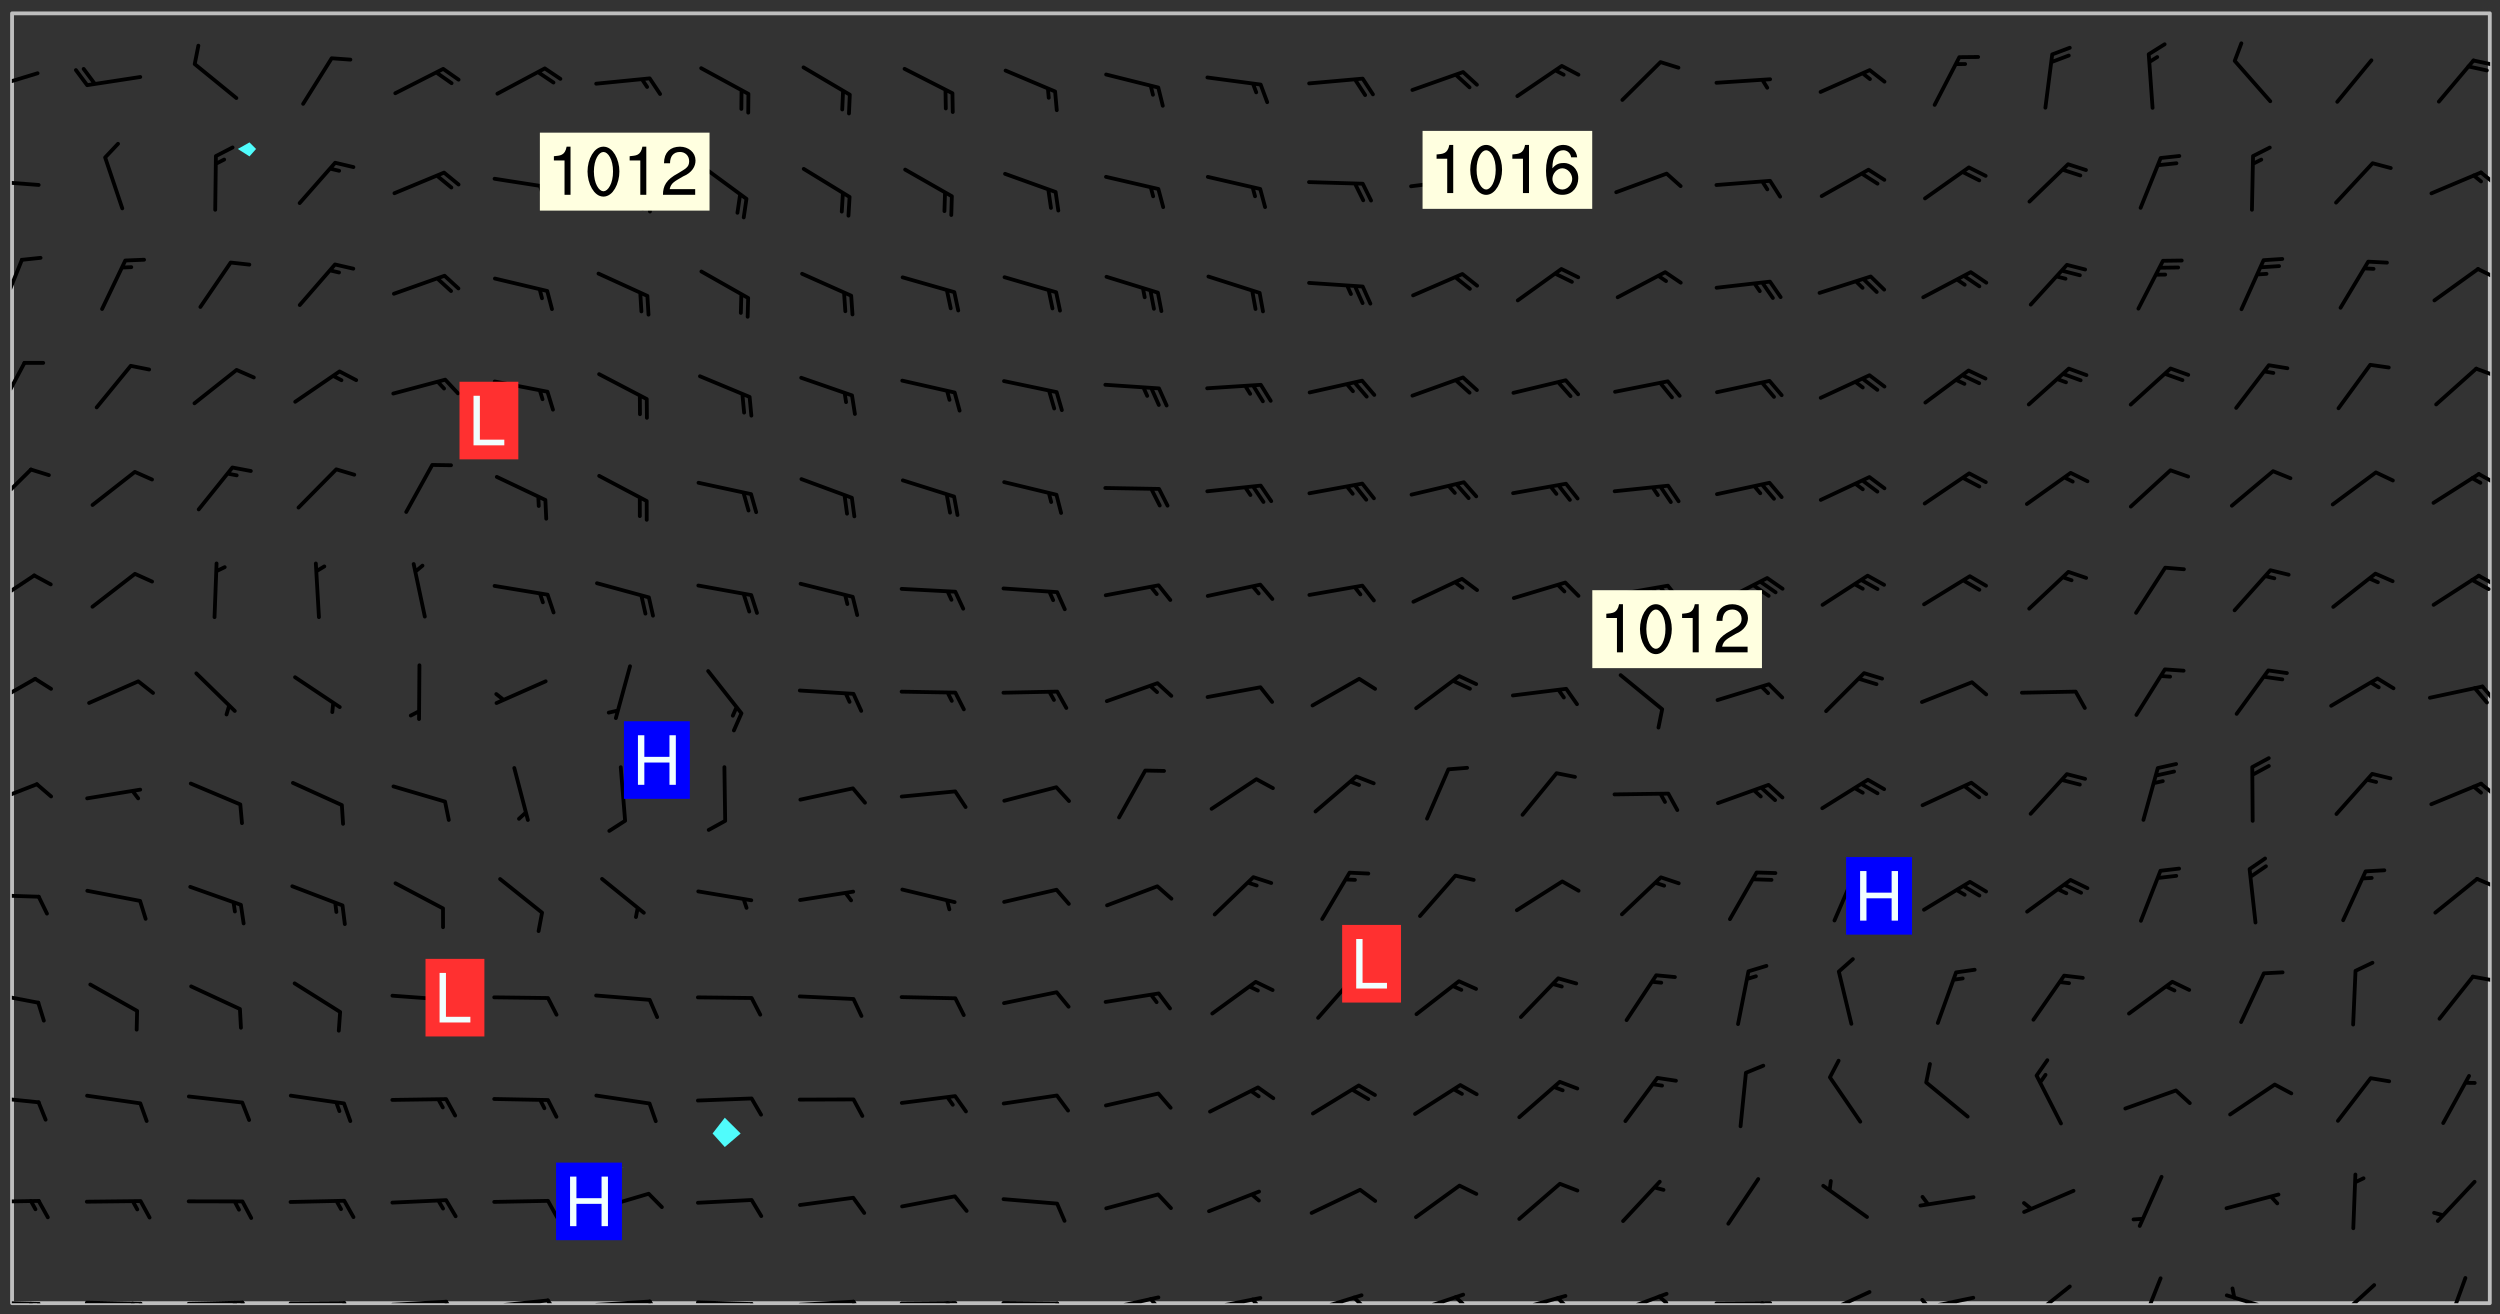<svg xmlns="http://www.w3.org/2000/svg" role="img" xmlns:xlink="http://www.w3.org/1999/xlink" viewBox="142.45 309.95 326.84 171.84"><rect x="142.45" y="309.95" width="326.84" height="171.84" fill="#333333" stroke="none"/><defs><clipPath id="a"><path d="M144 311.672h1v168.656h-1zm0 0"/></clipPath><clipPath id="b"><path d="M144 311.672h324v168.656H144zm0 0"/></clipPath><clipPath id="c"><path d="M467 311.672h1v168.656h-1zm0 0"/></clipPath><clipPath id="d"><path d="M144 479h4v1.328h-4zm0 0"/></clipPath><clipPath id="e"><path d="M147 480h2v.328h-2zm0 0"/></clipPath><clipPath id="f"><path d="M146 480h2v.328h-2zm0 0"/></clipPath><clipPath id="g"><path d="M153 480h9v.328h-9zm0 0"/></clipPath><clipPath id="h"><path d="M160 480h3v.328h-3zm0 0"/></clipPath><clipPath id="i"><path d="M159 480h2v.328h-2zm0 0"/></clipPath><clipPath id="j"><path d="M166 480h9v.328h-9zm0 0"/></clipPath><clipPath id="k"><path d="M173 480h3v.328h-3zm0 0"/></clipPath><clipPath id="l"><path d="M172 480h2v.328h-2zm0 0"/></clipPath><clipPath id="m"><path d="M180 480h8v.328h-8zm0 0"/></clipPath><clipPath id="n"><path d="M187 480h2v.328h-2zm0 0"/></clipPath><clipPath id="o"><path d="M193 479h9v1.328h-9zm0 0"/></clipPath><clipPath id="p"><path d="M200 479h3v1.328h-3zm0 0"/></clipPath><clipPath id="q"><path d="M206 479h9v1.328h-9zm0 0"/></clipPath><clipPath id="r"><path d="M213 479h3v1.328h-3zm0 0"/></clipPath><clipPath id="s"><path d="M220 479h8v1.328h-8zm0 0"/></clipPath><clipPath id="t"><path d="M227 479h2v1.328h-2zm0 0"/></clipPath><clipPath id="u"><path d="M233 479h8v1.328h-8zm0 0"/></clipPath><clipPath id="v"><path d="M240 480h3v.328h-3zm0 0"/></clipPath><clipPath id="w"><path d="M246 479h9v1.328h-9zm0 0"/></clipPath><clipPath id="x"><path d="M253 479h3v1.328h-3zm0 0"/></clipPath><clipPath id="y"><path d="M260 480h8v.328h-8zm0 0"/></clipPath><clipPath id="z"><path d="M266 480h2v.328h-2zm0 0"/></clipPath><clipPath id="A"><path d="M273 480h8v.328h-8zm0 0"/></clipPath><clipPath id="B"><path d="M280 480h3v.328h-3zm0 0"/></clipPath><clipPath id="C"><path d="M286 479h9v1.328h-9zm0 0"/></clipPath><clipPath id="D"><path d="M292 479h2v1.328h-2zm0 0"/></clipPath><clipPath id="E"><path d="M300 479h8v1.328h-8zm0 0"/></clipPath><clipPath id="F"><path d="M305 479h3v1.328h-3zm0 0"/></clipPath><clipPath id="G"><path d="M313 479h8v1.328h-8zm0 0"/></clipPath><clipPath id="H"><path d="M319 479h2v1.328h-2zm0 0"/></clipPath><clipPath id="I"><path d="M326 478h8v2.328h-8zm0 0"/></clipPath><clipPath id="J"><path d="M332 479h2v1.328h-2zm0 0"/></clipPath><clipPath id="K"><path d="M340 479h8v1.328h-8zm0 0"/></clipPath><clipPath id="L"><path d="M345 479h3v1.328h-3zm0 0"/></clipPath><clipPath id="M"><path d="M353 478h8v2.328h-8zm0 0"/></clipPath><clipPath id="N"><path d="M359 479h2v1.328h-2zm0 0"/></clipPath><clipPath id="O"><path d="M366 480h9v.328h-9zm0 0"/></clipPath><clipPath id="P"><path d="M372 480h2v.328h-2zm0 0"/></clipPath><clipPath id="Q"><path d="M380 478h8v2.328h-8zm0 0"/></clipPath><clipPath id="R"><path d="M380 480h2v.328h-2zm0 0"/></clipPath><clipPath id="S"><path d="M393 479h8v1.328h-8zm0 0"/></clipPath><clipPath id="T"><path d="M393 479h2v1.328h-2zm0 0"/></clipPath><clipPath id="U"><path d="M407 477h7v3.328h-7zm0 0"/></clipPath><clipPath id="V"><path d="M422 476h4v4.328h-4zm0 0"/></clipPath><clipPath id="W"><path d="M433 479h8v1.328h-8zm0 0"/></clipPath><clipPath id="X"><path d="M447 477h7v3.328h-7zm0 0"/></clipPath><clipPath id="Y"><path d="M462 476h4v4.328h-4zm0 0"/></clipPath><clipPath id="Z"><path d="M144 466h4v2h-4zm0 0"/></clipPath><clipPath id="aa"><path d="M144 453h4v2h-4zm0 0"/></clipPath><clipPath id="ab"><path d="M144 439h4v3h-4zm0 0"/></clipPath><clipPath id="ac"><path d="M465 437h3v2h-3zm0 0"/></clipPath><clipPath id="ad"><path d="M144 426h4v2h-4zm0 0"/></clipPath><clipPath id="ae"><path d="M466 424h2v3h-2zm0 0"/></clipPath><clipPath id="af"><path d="M144 412h4v4h-4zm0 0"/></clipPath><clipPath id="ag"><path d="M466 412h2v3h-2zm0 0"/></clipPath><clipPath id="ah"><path d="M144 398h4v5h-4zm0 0"/></clipPath><clipPath id="ai"><path d="M466 399h2v3h-2zm0 0"/></clipPath><clipPath id="aj"><path d="M144 384h4v6h-4zm0 0"/></clipPath><clipPath id="ak"><path d="M466 384h2v3h-2zm0 0"/></clipPath><clipPath id="al"><path d="M465 385h3v3h-3zm0 0"/></clipPath><clipPath id="am"><path d="M144 371h3v6h-3zm0 0"/></clipPath><clipPath id="an"><path d="M466 371h2v3h-2zm0 0"/></clipPath><clipPath id="ao"><path d="M144 357h2v7h-2zm0 0"/></clipPath><clipPath id="ap"><path d="M465 357h3v3h-3zm0 0"/></clipPath><clipPath id="aq"><path d="M144 343h2v8h-2zm0 0"/></clipPath><clipPath id="ar"><path d="M466 344h2v3h-2zm0 0"/></clipPath><clipPath id="as"><path d="M144 333h4v2h-4zm0 0"/></clipPath><clipPath id="at"><path d="M466 332h2v3h-2zm0 0"/></clipPath><clipPath id="au"><path d="M144 319h4v3h-4zm0 0"/></clipPath><clipPath id="av"><path d="M465 317h3v2h-3zm0 0"/></clipPath><g id="aw" clip-path="url(#clip1)"><path fill="#fff" fill-opacity="0" fill-rule="evenodd" d="M0 0h1000v1000H0zm0 0"/><path fill="#d3d3d3" fill-opacity="0" fill-rule="evenodd" d="M162.152 355.867l-.234.293.059.234.117.172.176.234.293.348.113.059.117-.172.059-.234.176-.176.465-.176h.699l.234.293.289.816.059.176.176.23.352.234.699.699.172.176.234.348.234.41.289.582.41.465.23.234.234.176.117.23.176.293.172 1.164v.234l.059.289.059.117.117.117.348.41.117.172.176.176.176.234.117.172.172.352.059.234.234.406.234-.059-.176.176-.059.93h-.582l-.234-.113-.348.113-.117.117-.059.293-.059.176-.117.172-.465.293-.059.234-.059.113v.645l.059.172v.41l.059.059v.406l.059.406.117.176.059.059.23.641-.059.293v.699l-.059.582v.234l-.059.23-.055.352v1.922l.055.117h.426l-.367.117-.023.352.891 1.168 1.742.539 1.34.359v.539l.09.809.535.715 1.52.27.891-.086.09 1.164.535.18 1.16-.18 2.055-.984 1.16-.363 1.879-.176 1.695-.18-.18.719-1.516.086-1.25.09-.805.27-1.074.809.27.719.535.898-.18.625-.266.809.266 1.078.625.898.805.18 1.25-.18-.266.723.098.504.055.293v.172l.059.293v.406l.176.117.352.117h.406l.293-.176.113-.117.059-.117.117-.23.059-.176.352-.465.23-.176.176-.059.176.059.059.176.117.988.055.469.059.172.117.234.176.059.816.059h.289l.117.234.059.406.059.352v1.105l.117.293.117.348.289.699.176.352.582.754.352.176.172.059.469.234.641.465.348.234.293.176.293.055.23.062.816.348.293.176.113.172.352.352.117.176.523.641v.289l.059.352v.348l.059.352.059.289.117.059.172.059h.176l.582.234.176.117.176.289.176.234.113.234.293.23.117.117v.41l.059.055.289.234.234.117.059.117.117.172.059.117.23.234.059.176.234.059.117.059-.117.113-.059.117v.117l-.117.293-.117.289v.582l.176.117.117.059.059.117.117.117.113.059.176.348.059.352.059.406v.176l-.059.176-.117.699v.172l.117.176.293.293h.406l.176.117.117.172.117.293v.234h-.527l-.23-.234h-.234l-.176.059-.059.699.059.348.117.176.176.41.117.23.289.469.176.055h.523l.234.059.758.641.059.293v.234l.059.059.23.348v.352l-.117.172v.293l.293.289.293.176.172.059.293.176.293.117.582.406.289.234.293.176.219.16.016.012.23.176.641.523.176.234.117.176.176.176.113.172v.641l.117.176.469.117.582.117.234.059.23.113.293.117.113.059.586.352.289.172.176.062.176.055.176.059.699.352.289.176.234.055.289.176.234.117.641.406.293.117.172.059.234.059.41.059.23.059.234.117.059.172-.41.176.469.059.059.293.113.234.176.055.234.059.176.059.406.117.641.234.117.172.059.234v.176l-.059.117-.059.406.234.234.117.059.348.117.641.23.176.117.289.117.176.176.234.465.582 1.105.176.176.348.176.176.117.352.117 1.047.523.234.059.465.113.293.059.465.176.758.582.234.234.348.465.176.176.289.234.816.699.293.176.289.289.293.176.293.289.695.641.176.176.293.234.289.234.469.289.641.582.348.234.234.293.348.348.352.465.934.992.348.406.117.176.234.059.113.117.645.176.23.113.234.059.293.176.23.117.934.699.406.406.234.176.406.176.234.117.816.348.348.234.234.117.293.289.23.117.758.352.352.172.23.059.293.117.234.059.871.176h.816l.469.23.172.059.875.699.465.117.293.059.176.059.23.059.469.059.348.059.352.059.406.059h.293l.172.059v.23l.176.176h.293l.348.059.352.059.699.117h.641l.465-.234.293-.176.172-.117.41-.172.289-.176.934-.465.469-.293.523-.293.465-.172.465-.176 1.051-.465.289-.117.41-.117.289-.117.527-.176 1.516-.699.582-.348.289-.059.293-.059.348-.117.875-.23.352-.117h.113l.234-.059.875-.234.234-.059h.812l.352-.059.816-.117.172-.059.352-.055.293-.059.23-.059.816-.176.176-.059h.348l.234-.059.465-.117.758-.172.234-.059h.348l.41-.117.289-.059 1.285-.059h.289l.41-.059.23-.059h.176l.875-.117h.406l.41-.117h.348l.352-.113.871-.059h1.75l1.047.289.41.117.289.117.352.117.289.117 1.051.172.289.059h.293l.293.059.172.059.41.059.172.059.117.059h.117l.117.059.352.059h.113l.41.066 1.922.395 1.926.395 1.52.449 1.695.719 2.145.805 1.605-.719 1.43-.805 1.16-1.078 1.25-.449 3.035-.719 1.875-.359 2.145-1.348 2.234-1.254 2.5-1.258 1.695-.449 1.785-.18 1.16-.27.625.539 1.34-.27.715-.988.984-1.344.445-.18.805-.359 1.875-.539 1.785-.449 1.25-.27 1.16-.09 1.699-.09 1.961-.27 1.25-.09h.539l.625-.09h.891l2.145-.18 2.41-.18 2.59-.09 1.695.18 1.609.09 1.43.359 1.16.719 1.875.988 1.16 1.527.266.715.629.09.355.898.535.539.535 1.527 1.074.359h.535l-.805.535.09 1.707.715 2.695.891.805.895.988.715 1.258 1.785.539 1.52-.18.355 1.344 1.609-.805.98-.539.27.27.316-.215.219-.145.801.449.449-.359h.355l.535-.27.539-.719.535-.27.625-.988 1.16.449.84.371 1.395.617 1.695-.18h1.605l1.785.09.18-1.707.535-1.344.805.27.492.848.402.406-.09.539v.359l.715.449.711-.27h1.43l.359.988.445 1.258.715 1.344 1.25.629 1.695.629.715-.18.18-.539.98-.09.449.359.086 1.258-.266.629-.535.18v.539l.715.984.266.539.984.988.801 1.078-.266.359-.09.898-.625 2.332-.355 2.066-.09 1.793-.18.719-.09.539v1.438l-.98 1.883-.359 1.707-.535.898-.805 1.168-.266.539 2.055 1.254.086.359-.355.539-.09-.18v.809l.09 1.438-.445.715-1.074.094-.266.715.535.898.805.719 1.16.809 1.34.27.445.359-.355.449-1.789-.09-1.25-.449-.715-.719-.625-.09-.176 3.59-.188 1.309h89.359V311.703h-55.27v49.082l.762.125 3.289.543 2.023 2.836v2.754l2.352.332 2.348.332h4.051l-1.379 4.16-2.023.707-2.023.703-.543.344-2.594 1.617-.188.117-2.023-2.078-.73-2.742-2.672-2.078-1.375-3.5-.066-.082-1.957-2.672 2.75-1.418v-49.082H294.422v91.414l.117.031.133.012.074.074.105.047.09.059.086.059.09.059.297.297.059.09.031.117.027.117.016.137-.031.117-.059.09-.059.086-.043.105-.047.102-.027.121v.145l.176.27.148.148.074.086.074.074.043.105.062.09.059.086.043.105.059.09.047.102.043.105.059.086.117.18.074.074.062.086.059.09.043.105.059.09.059.086.062.09.059.09.043.102.117.18.074.074.059.086.074.074.09.059.105.047h.148l.133-.016.133.016.102-.047.074-.074.047-.102-.016-.133v-.148l-.047-.105-.027-.117-.047-.102-.027-.121-.043-.102-.062-.09-.043-.102-.043-.105-.031-.117-.016-.133-.012-.137.086-.059.059-.086.121-.031.043.105.016.133v.117l.059.102.059.09.09.059.148.148.059.09.043.105-.012.102.086.059.105.047.086.059.09.059.074.074-.117.027-.105.047-.086.059-.074.074-.059.09-.062.086-.027.121-.047.102-.043.105-.031.117-.012.133-.016.133v.148l.027.117.047.105.043.102.059.09.074.074.09.059.074.074.09.059.059.09.043.105.047.102.117.031.133.016h.148l.117-.031.105.043.043.105.047.102.027.121L299.5 410l.027.117.031.121.027.117.105.043.102.047.133-.016.148.148.062.086.074.074.07.074.09.062.105.043.102.043.117.031.137.016.117-.031.074-.074.027-.117-.012-.133-.031-.121-.027-.117.043-.105h.117l.09.062.117.027h.148l.133.016h.148l.133.016.133-.016h.148l.133-.016.133-.012.137.012.117-.027.133-.016.191-.059-.059.176-.016.133-.027.121-.016.133-.059.086-.133.016-.105.047-.105.043-.117.031-.117.027-.266.031h-.148l-.133.016-.074.074.059.086.148.148.117.18.074.07.09.062.09.059.086.059.09.059.102.043.105.062.105.043.086.059.105.047.102.043.18.117.059.09-.043.102-.047.105.016.133.223.223.059.09.043.102.031.121.043.102.016.133.031.117.012.137.031.117.148.148.102.043.105.043.117.031.133.016.137.016h.117l.117-.031.09-.059.043-.105.047-.102.043-.105.031-.117.012-.133v-.148l-.012-.133-.016-.133-.031-.117-.043-.105-.047-.105-.043-.102-.043-.105-.016-.133.016-.133.027-.117.031-.117.027-.121.047-.102.09-.059.086-.062.074-.074.09-.059.223-.223.059-.086.074-.074.117-.18.059-.086v-.148l-.074-.074-.102-.047-.105-.043-.102-.043-.059-.09-.047-.105-.027-.117.09-.059.117-.031.102-.043.18-.117.148-.148.012-.133-.012-.105-.09-.059-.133.016h-.148l-.133.016-.133-.016-.121-.031-.086-.059-.074-.074-.059-.09-.062-.086-.117-.18-.059-.086.031-.121.086-.059.121-.031.059-.086v-.121l-.031-.117-.059-.09-.059-.086-.047-.105-.027-.117-.016-.133.059-.09.074-.074.09-.059.117-.18.074-.074.059-.086.148-.148.121-.031.133-.016.133.016.074.074.043.105.016.133-.031.117-.117.031-.133.012-.148.148-.043.105-.047.102-.027.121-.031.117v.148l.031.117.043.105.059.09.074.07.074.074.117.031.121.027.117-.027.133-.016h.117l.09.059.074.074.047.105.059.086.102.047.133.016.105.043.086.059-.012.105-.074.074-.18.117-.059.09-.09.059-.07.074-.074.074-.062.09-.027.117-.016.133.016.133-.016.133v.148l.016.133.027.117.031.121.074.074.09.059.086.059.09.059.117.031v.086l-.102.047-.09.059-.266.031-.117.027h-.148l-.105.043-.102.047-.059.09-.062.234-.012.133-.031.121-.016.133v.293l-.012.133.012.137.016.133.133.016.133.012.121.031.086.059.074.074.047.105.043.102.016.133v.445l-.016.133v.445l.031.266.027.117.016.133.031.117.086.211.031.266v.148l-.031.117-.027.117-.031.121-.027.117-.031.117-.031.121-.012.133-.016.133.09.059.117-.031.102.016.047.105-.031.266v.441l-.043.105-.047.105-.043.102-.043.105-.059.086-.031.121-.043.117-.031.117-.016.133.016.133.059.09.105.047.086.059.059.086-.012.137-.031.117-.043.102v.445l-.016.133v.148l-.031.117-.043.105-.027.117-.047.105-.043.102-.031.121-.027.117-.031.133-.031.117-.027.117-.043.105-.031.117-.031.121-.012.133-.016.133v.297l.027.117v.148l.047.398.027.117.059.09.121.031h.148l.133-.016.059.09v.117l-.059.09-.09.059-.102.043-.105.047-.09.059-.086.059-.137.016-.117-.031-.133-.016-.102.047-.062.086-.012.137-.016.133-.031.117-.027.117-.016.133-.031.121v.297l.016.133.031.117v.148l.012.133v.148l-.027.117-.047.102-.027.121-.031.117-.059.09-.074.074-.102.043-.105.047-.117.027-.121.031-.102-.047.059-.086.105-.047.027-.117.031-.117.027-.121.031-.117v-.148l.016-.133-.031-.117-.043-.105-.105.016-.074.074-.102.043-.09.062-.074.074-.043.102-.016.133-.031.117L304.25 426l-.031.117-.027.117-.031.121-.027.117-.031.117-.043.105-.09.059h-.09l-.117-.031-.031-.086.016-.137-.031-.117v-.148l-.012-.133v-.148l-.062-.234-.027-.121-.043-.102-.047-.105-.059-.086-.059-.09-.043-.105-.062-.086-.148-.148-.07-.074-.105-.047-.105-.043-.102-.043-.297-.297-.09-.074-.086-.059-.105-.043-.09-.062-.086-.059-.105-.043-.09-.059-.086-.062-.074-.07-.105-.047-.086-.059-.105-.043-.09-.062-.102-.043-.105-.043-.086-.059-.105-.047-.105-.043-.102-.047-.09-.059-.102-.043-.105-.043-.09-.062-.117-.027-.133-.016-.133.016H299.75l-.133.016-.117-.031-.09-.059-.074-.074-.09-.059-.102-.047h-.148l-.121-.027-.102-.043-.074-.074-.117-.18-.09-.059-.102-.043-.09-.062-.105-.043-.09-.059-.086-.059-.105-.047-.059-.086-.059-.09-.043-.105-.047-.102-.074-.074-.086-.059-.074-.074-.09-.059-.223-.223-.043-.105-.031-.266.105-.043h.145l.105.043.074.074.09.059.086.059.105.047.09.059.148.148.07.074.148.148.062.086.074.074.086.059.074.074.09.062.09.059.086.059.27.176.102.047.105.043.102.043.047-.074.059-.086.074-.074.07-.074.105.043.074.074.059.09.043.102.047.105.043.105.121.027.117-.027.074-.09.043-.105.059-.09.074-.074.105-.043.117-.027.133.012.09.059.148.148.059.09.043.105.047.102.043.105.043.102.105.047.105.043.133.016.086-.059.059-.09.074-.074.105-.043.117.027.105.047.102.043.105.043.102.047.18.117v.117l-.016.133.016.133.016.137.059.086.102.047.121.027.117.031h.148l.117-.031.059-.09.18-.117.059-.09.074-.074.059-.086.117-.18.18-.117.117.031.09.059.043.074-.016.133v.117l.09.059h.148l.133-.016.133-.012.266-.031.105-.043.117-.031.121-.027.074-.074.07-.074.062-.09-.016-.105-.047-.102-.102-.043-.105-.016-.117.027-.266.031h-.148l-.074-.074-.09-.059-.117-.031-.117-.027-.133-.016h-.148l-.133.016h-.297l-.105-.047-.148-.148-.043-.102-.059-.09.223-.223.086-.059.105-.043.117-.031.133-.016.133.016.137.016.102.043.133-.012.09-.062.102-.043.062-.09-.047-.102-.09-.059-.117-.031-.102-.043-.059-.09-.062-.09v-.117l.016-.133.105-.047.074-.07v-.121l-.09-.059-.031-.117.09-.059.074-.074.043-.105.059-.09.047-.102.016-.133v-.148l-.047-.105-.043-.102-.09-.059-.133-.016-.102-.043-.137-.016-.117-.031h-.445l-.133-.016-.133-.012-.133-.016-.117-.031h-.148l-.133-.016-.133-.012-.266-.031-.121-.043-.086-.059-.074-.074v-.148l.012-.133.105-.047.102-.043.133-.016h.152l.133-.016h.293l.121.031.102.043.09.059.234.062.121-.047.09-.059.102-.043.133-.016.105.043.102.047.133.012.121-.027h.145l.121-.031.117-.027.105-.047.074-.074.086-.059.148-.148.059-.086.047-.105.027-.117.016-.105-.102-.043-.09-.059-.117-.031-.105-.043-.09-.062-.074-.086-.074-.074-.102-.043-.105-.047-.102-.043-.059-.09-.047-.102-.086-.211-.062-.086-.059-.09-.074-.074-.086-.059h-.27l-.117.031-.09.059-.102.043-.133.016-.105-.016-.027-.117-.062-.09-.117-.031-.102-.043-.148-.148-.031-.117-.016-.105.074-.074.18-.117.117-.027.117-.031.137.016.102.043.105.043.102.047.105.043.117.031.133.016.117.027.133.016.105-.016.09-.059-.074-.074-.105-.043-.074-.074-.074-.09-.148-.148-.086-.059-.09-.059-.074-.074-.09-.059-.102-.047-.121-.027-.102-.047-.105-.043-.117-.031-.102-.043-.121-.031h-.148l-.117.031-.105.043-.086.062-.18.117-.086.059-.09.059-.105.047-.086.059-.105.043-.102.043-.105.047-.074.074-.059.09-.059.086-.047.105-.059.086-.074.074-.133-.012-.117-.031h-.117l-.074.074-.09.059-.074.074-.09.059-.086.059-.105.047-.102.043-.137.016-.102-.043-.148-.148-.105-.047h-.086l-.105.047-.102.043-.121.031-.117-.031-.074-.074v-.117l.031-.121.074-.07.059-.09.074-.074.117-.031.105-.043h.293l.133-.016.137-.016.102-.043.09-.059.102-.047.09-.059.133-.012.09.059.133.012.09-.059.086-.059.105-.043.09-.059.086-.062.09-.059.148-.148.059-.086.059-.09.105-.043.133-.016.117.027.121.031.059-.059.059-.09.031-.266.027-.117.105.012.133.016.102-.043.09-.059.059-.09.074-.074.059-.09.047-.102.012-.133-.012-.133-.047-.105-.148-.148-.059-.09-.059-.086-.043-.105v-.445l.016-.133v-.148l.012-.133-.059-.059-.09.059-.102-.043-.18-.117-.086-.059-.062-.09-.059-.09-.074-.074-.086-.059-.121.031-.102.012-.105.047-.086.059-.105.043-.148.148-.09.059-.086.059-.09.062-.105.043-.133.016v-.121l.105-.043.117-.031.074-.07.043-.105v-.148l-.027-.117-.148-.148-.133-.016h-.148l-.117.031-.105.043-.102.043-.09.062-.117.027-.074-.074.012-.133-.043-.102-.043-.105-.09-.059-.117.027-.121.031-.117.031-.102.043-.121.031-.102.043-.105.043-.09.059-.102.016v-.117l.016-.133-.059-.09-.074.043-.148.148-.059.09-.074.074-.047.105-.043.102-.074.074-.059.09-.074.074-.059.086-.074.074-.09.062-.074.07-.074.074-.102.016-.133.016-.105-.043v-.121l.148-.148.043-.102.059-.09.047-.102.043-.105.059-.09.031-.117.043-.102.031-.121.027-.117.047-.105.043-.102.043-.105.074-.07.09-.062.09-.059.102-.043h.297l.266-.031.105-.043-.074-.074-.117-.031-.105-.043-.09-.059-.102-.047-.09-.059-.102-.043-.105-.043-.09-.062-.086-.059-.105-.043-.102-.043-.121-.031-.117-.031-.102-.043L297.5 410.25l-.102-.043-.09-.059-.043-.105-.016-.133.102-.043.133-.016.137.016.133-.016.102-.043.059-.09.016-.105-.09-.059-.074-.074-.102-.043-.09-.059-.148-.148-.043-.105-.016-.133v-.293l-.059-.09-.09-.059-.074-.074-.043-.105-.031-.117-.059-.09-.074-.074-.117-.027-.074-.074-.09-.059-.09-.062-.086-.059-.074-.074-.059-.086-.047-.105-.086-.059-.148-.148-.195-.059-.133.016-.102.043-.074.074-.047.102-.043.105-.059.09-.059.086-.297.297-.09.059h-.086l-.062-.086-.043-.105.031-.117.059-.09.027-.117-.012-.133-.09-.062-.105.047-.117.027-.117.031-.27.176-.102.047-.117.027-.105.047-.09.059-.102.043-.059-.086-.047-.105.016-.133.047-.105.07-.074.074-.07.059-.09v-.148l-.043-.105h-.238l-.102.047-.031.117-.027.117-.031.121-.074.043-.133.016-.074-.047-.043-.102-.043-.105-.047-.102-.043-.105-.121.031-.102.043-.133.016-.117.031-.105.043-.09.059-.102.047-.121.027-.133.016-.102-.043-.059-.09-.047-.105-.043-.102-.043-.105v-.117l.059-.09.086-.059.18-.117.102-.047.105-.043.105-.059.102-.043.09-.062.102-.043.105-.059.102-.047.09-.059.105-.043.102-.043.09-.062.102-.043.137-.016.117.031.102.043.121.031.102.043.105.047.102.043.105.043.102.047.105.043.102.043.105.047.086.059.105.043.117.031.105.043.102.047.09.059.105.043.102.043.105.047.117.027.102.047.121.027h.148l.086-.059.016-.102.059-.09-.027-.117-.074-.074-.117-.18-.074-.074-.09-.074-.18-.117-.086-.059-.105-.043-.102-.047-.27-.176-.059-.09-.074-.074-.059-.09-.043-.102-.031-.117-.016-.137v-.562l-.012-.133-.016-.133-.031-.117-.016-.133-.012-.133-.031-.121-.223-.223-.059-.086-.016-.105.031-.117.133-.016v-91.414H172.992v1.453l-.059.234-.352 1.051-.172.523-.117.348-.176.41-.117.172-.234.293-.23.059h-.352l-.117.059-.23.406v.293l.117.176.23.23.117.234.641.758.293.465.176.234.23.352.234.348.641.816.176.465.172.41.117.695.176.469.117 1.398.059.465v.875l.117 1.047v4.781l-.059.465-.352 1.281-.176.523-.113.41-.352.93L172.934 336l-.234.582-.117.176-.172.348-.176.406-.352.816-.059.293-.113.293-.117.289-.059.176-.117.875-.059.406-.059.117-.059.176-.059.172-.23.527-.117.172v.234l-.117.234-.059.172-.176.586v.289l-.059.176v.293l-.059.113-.059.527v.172l-.055.234v2.621l-.176.816-.117.176-.176.234-.117.172-.113.234-.586.934-.23.289-.293.465-.176.234-.289.352-.352.699-.113.23-.176.41-.176.23-.406.527-.816.699-.293.172-.289.234-.176.117-.176.176-.523.406-.527.176-.172.176-.234.055-.641.176h-.758m12.211 31.023l-1.074.449.359.895 1.25-.715.445-.539-.98-.09"/><path fill="#d3d3d3" fill-opacity="0" fill-rule="evenodd" d="M201.508 416.598h-.895l.449.629.98.359.805-.09.445-.988-.176.09-.715-.355-.895.355m154.621 59.07l-.059-.523v-.293l.113-.293.059-.23.469-.469h.113l.117-.113.117-.059h.176l.234-.059h.348l.234.059.117.059.23.172.059.176.117.582v.293l-.117.176-.172.289-.176.176-.527.523-.23.234-.117.059h-.176l-.117-.059-.406-.293-.176-.117-.117-.059-.059-.113-.055-.117m6.641-10.957l-.059-.172v-1.109l.059-.172.176-.059.172-.059h.176l.234-.059.117.059.059.699-.059.172-.117.176-.117.059-.234.523-.113.059h-.234l-.059-.117m9.613-14.391l-.117-.176v-.699l.293-.875.117-.172.176-.352.113-.23.117-.293.352-.758.117-.23.172-.234h.176l.117-.059h.641l.117.059.234.234.172.113.352.293.117.117.113.176v.113l.117.059.117.117v.699l-.059.176v.23l-.059.176-.348 1.051-.117.23-.117.234-.117.059-.23.234-.641.289h-.875l-.41-.117-.641-.465"/><path fill="none" stroke="#bebebe" stroke-linecap="round" stroke-linejoin="round" stroke-miterlimit="10" stroke-width=".5" d="M467.957 311.695H144.027v168.625h323.93v-168.625"/><g clip-path="url(#a)"><path fill="#fff" fill-opacity="0" fill-rule="evenodd" d="M144 475.891v4.438h.004H144V311.672h.004H144v164.219"/></g><g clip-path="url(#b)"><path fill="#fff" fill-opacity="0" fill-rule="evenodd" d="M144.004 480.328V311.672h31.062v16.895l-1.527.859 1.527.973.863-.973-.863-.859v-16.895h48.824V462.562l-.051.012.051.02.051-.02-.051-.012V311.672h13.316v144.406l-1.598 2.059 1.598 1.773 2.074-1.773-2.074-2.059V311.672H467.996v168.656H144.004"/></g><path fill="#50fcfc" fill-rule="evenodd" d="M175.066 330.398l-1.527-.973 1.527-.859.863.859-.863.973m48.824 132.195l-.051-.02.051-.012.051.012-.051.02m13.316-2.684l-1.598-1.773 1.598-2.059 2.074 2.059-2.074 1.773"/><g clip-path="url(#c)"><path fill="#fff" fill-opacity="0" fill-rule="evenodd" d="M467.996 480.328H468V311.672h-.004H468v168.656h-.004"/></g><g clip-path="url(#d)"><path fill="none" stroke="#000" stroke-linecap="round" stroke-linejoin="round" stroke-miterlimit="10" stroke-width=".5" d="M147.512 480.422l-7.023-.184"/></g><g clip-path="url(#e)"><path fill="none" stroke="#000" stroke-linecap="round" stroke-linejoin="round" stroke-miterlimit="10" stroke-width=".5" d="M147.512 480.422l1.094 2.195"/></g><g clip-path="url(#f)"><path fill="none" stroke="#000" stroke-linecap="round" stroke-linejoin="round" stroke-miterlimit="10" stroke-width=".5" d="M146.492 480.395l.547 1.098"/></g><g clip-path="url(#g)"><path fill="none" stroke="#000" stroke-linecap="round" stroke-linejoin="round" stroke-miterlimit="10" stroke-width=".5" d="M160.828 480.398l-7.027-.141"/></g><g clip-path="url(#h)"><path fill="none" stroke="#000" stroke-linecap="round" stroke-linejoin="round" stroke-miterlimit="10" stroke-width=".5" d="M160.828 480.398l1.109 2.188"/></g><g clip-path="url(#i)"><path fill="none" stroke="#000" stroke-linecap="round" stroke-linejoin="round" stroke-miterlimit="10" stroke-width=".5" d="M159.805 480.379l.555 1.094"/></g><g clip-path="url(#j)"><path fill="none" stroke="#000" stroke-linecap="round" stroke-linejoin="round" stroke-miterlimit="10" stroke-width=".5" d="M174.145 480.25l-7.027.156"/></g><g clip-path="url(#k)"><path fill="none" stroke="#000" stroke-linecap="round" stroke-linejoin="round" stroke-miterlimit="10" stroke-width=".5" d="M174.145 480.25l1.199 2.141"/></g><g clip-path="url(#l)"><path fill="none" stroke="#000" stroke-linecap="round" stroke-linejoin="round" stroke-miterlimit="10" stroke-width=".5" d="M173.121 480.273l.602 1.07"/></g><g clip-path="url(#m)"><path fill="none" stroke="#000" stroke-linecap="round" stroke-linejoin="round" stroke-miterlimit="10" stroke-width=".5" d="M187.457 480.305l-7.023.047"/></g><g clip-path="url(#n)"><path fill="none" stroke="#000" stroke-linecap="round" stroke-linejoin="round" stroke-miterlimit="10" stroke-width=".5" d="M187.457 480.305l1.168 2.16"/></g><g clip-path="url(#o)"><path fill="none" stroke="#000" stroke-linecap="round" stroke-linejoin="round" stroke-miterlimit="10" stroke-width=".5" d="M200.77 480.133l-7.016.395"/></g><g clip-path="url(#p)"><path fill="none" stroke="#000" stroke-linecap="round" stroke-linejoin="round" stroke-miterlimit="10" stroke-width=".5" d="M200.77 480.133l1.27 2.098"/></g><g clip-path="url(#q)"><path fill="none" stroke="#000" stroke-linecap="round" stroke-linejoin="round" stroke-miterlimit="10" stroke-width=".5" d="M214.07 479.965l-6.988.73"/></g><g clip-path="url(#r)"><path fill="none" stroke="#000" stroke-linecap="round" stroke-linejoin="round" stroke-miterlimit="10" stroke-width=".5" d="M214.07 479.965L215.441 482"/></g><g clip-path="url(#s)"><path fill="none" stroke="#000" stroke-linecap="round" stroke-linejoin="round" stroke-miterlimit="10" stroke-width=".5" d="M227.398 480.105l-7.016.445"/></g><g clip-path="url(#t)"><path fill="none" stroke="#000" stroke-linecap="round" stroke-linejoin="round" stroke-miterlimit="10" stroke-width=".5" d="M227.398 480.105l1.285 2.09"/></g><g clip-path="url(#u)"><path fill="none" stroke="#000" stroke-linecap="round" stroke-linejoin="round" stroke-miterlimit="10" stroke-width=".5" d="M240.719 480.438l-7.023-.219"/></g><g clip-path="url(#v)"><path fill="none" stroke="#000" stroke-linecap="round" stroke-linejoin="round" stroke-miterlimit="10" stroke-width=".5" d="M240.719 480.438l1.082 2.203"/></g><g clip-path="url(#w)"><path fill="none" stroke="#000" stroke-linecap="round" stroke-linejoin="round" stroke-miterlimit="10" stroke-width=".5" d="M254.027 480.125l-7.016.406"/></g><g clip-path="url(#x)"><path fill="none" stroke="#000" stroke-linecap="round" stroke-linejoin="round" stroke-miterlimit="10" stroke-width=".5" d="M254.027 480.125l1.277 2.094"/></g><g clip-path="url(#y)"><path fill="none" stroke="#000" stroke-linecap="round" stroke-linejoin="round" stroke-miterlimit="10" stroke-width=".5" d="M267.348 480.297l-7.027.062"/></g><g clip-path="url(#z)"><path fill="none" stroke="#000" stroke-linecap="round" stroke-linejoin="round" stroke-miterlimit="10" stroke-width=".5" d="M266.328 480.305l.586 1.078"/></g><g clip-path="url(#A)"><path fill="none" stroke="#000" stroke-linecap="round" stroke-linejoin="round" stroke-miterlimit="10" stroke-width=".5" d="M280.664 480.363l-7.027-.07"/></g><g clip-path="url(#B)"><path fill="none" stroke="#000" stroke-linecap="round" stroke-linejoin="round" stroke-miterlimit="10" stroke-width=".5" d="M280.664 480.363l1.129 2.18"/></g><g clip-path="url(#C)"><path fill="none" stroke="#000" stroke-linecap="round" stroke-linejoin="round" stroke-miterlimit="10" stroke-width=".5" d="M293.895 479.566l-6.859 1.523"/></g><g clip-path="url(#D)"><path fill="none" stroke="#000" stroke-linecap="round" stroke-linejoin="round" stroke-miterlimit="10" stroke-width=".5" d="M292.898 479.789l.797.934"/></g><g clip-path="url(#E)"><path fill="none" stroke="#000" stroke-linecap="round" stroke-linejoin="round" stroke-miterlimit="10" stroke-width=".5" d="M307.227 479.645l-6.891 1.371"/></g><g clip-path="url(#F)"><path fill="none" stroke="#000" stroke-linecap="round" stroke-linejoin="round" stroke-miterlimit="10" stroke-width=".5" d="M306.223 479.844l.777.949"/></g><g clip-path="url(#G)"><path fill="none" stroke="#000" stroke-linecap="round" stroke-linejoin="round" stroke-miterlimit="10" stroke-width=".5" d="M320.453 479.289l-6.715 2.078"/></g><g clip-path="url(#H)"><path fill="none" stroke="#000" stroke-linecap="round" stroke-linejoin="round" stroke-miterlimit="10" stroke-width=".5" d="M319.477 479.59l.871.867"/></g><g clip-path="url(#I)"><path fill="none" stroke="#000" stroke-linecap="round" stroke-linejoin="round" stroke-miterlimit="10" stroke-width=".5" d="M333.742 479.207l-6.66 2.242"/></g><g clip-path="url(#J)"><path fill="none" stroke="#000" stroke-linecap="round" stroke-linejoin="round" stroke-miterlimit="10" stroke-width=".5" d="M332.773 479.531l.891.844"/></g><g clip-path="url(#K)"><path fill="none" stroke="#000" stroke-linecap="round" stroke-linejoin="round" stroke-miterlimit="10" stroke-width=".5" d="M347.109 479.375l-6.766 1.906"/></g><g clip-path="url(#L)"><path fill="none" stroke="#000" stroke-linecap="round" stroke-linejoin="round" stroke-miterlimit="10" stroke-width=".5" d="M346.125 479.652l.848.887"/></g><g clip-path="url(#M)"><path fill="none" stroke="#000" stroke-linecap="round" stroke-linejoin="round" stroke-miterlimit="10" stroke-width=".5" d="M360.332 479.098l-6.582 2.461"/></g><g clip-path="url(#N)"><path fill="none" stroke="#000" stroke-linecap="round" stroke-linejoin="round" stroke-miterlimit="10" stroke-width=".5" d="M359.375 479.457l.918.812"/></g><g clip-path="url(#O)"><path fill="none" stroke="#000" stroke-linecap="round" stroke-linejoin="round" stroke-miterlimit="10" stroke-width=".5" d="M373.871 480.305l-7.027.047"/></g><g clip-path="url(#P)"><path fill="none" stroke="#000" stroke-linecap="round" stroke-linejoin="round" stroke-miterlimit="10" stroke-width=".5" d="M372.848 480.312l.582 1.078"/></g><g clip-path="url(#Q)"><path fill="none" stroke="#000" stroke-linecap="round" stroke-linejoin="round" stroke-miterlimit="10" stroke-width=".5" d="M380.48 481.801l6.383-2.941"/></g><g clip-path="url(#R)"><path fill="none" stroke="#000" stroke-linecap="round" stroke-linejoin="round" stroke-miterlimit="10" stroke-width=".5" d="M381.41 481.371l-.977-.742"/></g><g clip-path="url(#S)"><path fill="none" stroke="#000" stroke-linecap="round" stroke-linejoin="round" stroke-miterlimit="10" stroke-width=".5" d="M393.547 481.043l6.879-1.43"/></g><g clip-path="url(#T)"><path fill="none" stroke="#000" stroke-linecap="round" stroke-linejoin="round" stroke-miterlimit="10" stroke-width=".5" d="M394.547 480.836l-.785-.945"/></g><g clip-path="url(#U)"><path fill="none" stroke="#000" stroke-linecap="round" stroke-linejoin="round" stroke-miterlimit="10" stroke-width=".5" d="M407.555 482.52l5.492-4.383"/></g><g clip-path="url(#V)"><path fill="none" stroke="#000" stroke-linecap="round" stroke-linejoin="round" stroke-miterlimit="10" stroke-width=".5" d="M422.316 483.594l2.602-6.527"/></g><g clip-path="url(#W)"><path fill="none" stroke="#000" stroke-linecap="round" stroke-linejoin="round" stroke-miterlimit="10" stroke-width=".5" d="M433.574 479.297l6.715 2.062"/></g><path fill="none" stroke="#000" stroke-linecap="round" stroke-linejoin="round" stroke-miterlimit="10" stroke-width=".5" d="M434.551 479.598l-.234-1.203"/><g clip-path="url(#X)"><path fill="none" stroke="#000" stroke-linecap="round" stroke-linejoin="round" stroke-miterlimit="10" stroke-width=".5" d="M447.652 482.699l5.188-4.742"/></g><g clip-path="url(#Y)"><path fill="none" stroke="#000" stroke-linecap="round" stroke-linejoin="round" stroke-miterlimit="10" stroke-width=".5" d="M462.355 483.629l2.41-6.602"/></g><g clip-path="url(#Z)"><path fill="none" stroke="#000" stroke-linecap="round" stroke-linejoin="round" stroke-miterlimit="10" stroke-width=".5" d="M147.512 466.953l-7.023.121"/></g><path fill="none" stroke="#000" stroke-linecap="round" stroke-linejoin="round" stroke-miterlimit="10" stroke-width=".5" d="M147.512 466.953l1.191 2.145m-2.211-2.129l.594 1.074m13.742-1.07l-7.027.082m7.027-.082l1.176 2.156m-2.199-2.145l.59 1.078m13.75-1.043l-7.027-.012m7.027.012l1.148 2.168m-2.172-2.168l.574 1.082m13.762-1.168l-7.023.16m7.023-.16l1.203 2.137m-2.223-2.113l.598 1.066m13.734-1.172l-7.02.324m7.02-.324l1.25 2.109m-2.27-2.062l.625 1.055m13.715-1.008l-7.027.137m7.027-.137l1.191 2.145m11.977-3.074l-6.734 1.996m6.734-1.996l1.723 1.746m11.734-.93l-7.02.363m7.02-.363l1.262 2.102M254 466.539l-6.961.949M254 466.539l1.438 1.988m11.848-2.176l-6.898 1.324m6.898-1.324l1.539 1.91m11.828-.957l-7.004-.582m7.004.582l.969 2.254m12.238-3.457l-6.785 1.824m6.785-1.824l1.676 1.793m11.516-2.164l-6.543 2.566m5.594-2.191l.93.797M320.266 465.5l-6.34 3.027m6.34-3.027l1.973 1.457m11.02-2.004l-5.691 4.121m5.691-4.121l2.203 1.082m10.922-1.32l-5.312 4.598m5.312-4.598l2.289.883m10.766-1.156l-4.793 5.145m4.094-4.395l1.188.316m12.387-1.414l-3.914 5.84m12.41-4.961l5.723 4.082m-4.887-3.488l.156-1.215m11.715 3.211l6.941-1.098m-5.93.938l-.738-.98m13.281 1.977l6.461-2.77m-5.52 2.367l-.957-.77m15.133 2.996l2.855-6.418m-2.438 5.484l-1.227.086m18.949-3.258l-6.793 1.793m5.805-1.531l.832.898m10.211-3.773l-.273 7.02m.234-6l1.105-.531m9.707 5.582l4.809-5.121m-4.109 4.375l-1.184-.32"/><g clip-path="url(#aa)"><path fill="none" stroke="#000" stroke-linecap="round" stroke-linejoin="round" stroke-miterlimit="10" stroke-width=".5" d="M147.496 454.062l-6.992-.727"/></g><path fill="none" stroke="#000" stroke-linecap="round" stroke-linejoin="round" stroke-miterlimit="10" stroke-width=".5" d="M147.496 454.062l.918 2.273m12.379-2.137l-6.957-1m6.957 1l.832 2.309m12.496-2.414l-6.98-.793m6.98.793l.898 2.285m12.402-2.172l-6.953-1.016m6.953 1.016l.828 2.309m-1.84-2.457l.414 1.156m13.949-1.57l-7.027.105m7.027-.105l1.184 2.148m-2.207-2.133l.594 1.074m13.746-.969l-7.027-.137m7.027.137l1.109 2.191m-2.133-2.211l.555 1.094m13.746-.621l-6.953-1.039m6.953 1.039l.816 2.312m12.531-2.969l-7.02.27m7.02-.27l1.234 2.121m12.086-1.996l-7.027.023m7.027-.023l1.16 2.16m12.125-2.594l-6.969.891m6.969-.891l1.418 2.004m-2.43-1.875l.707 1.004m13.609-1.211l-6.949 1.047m6.949-1.047l1.461 1.969m11.805-2.227l-6.852 1.559m6.852-1.559l1.605 1.859m11.422-2.66l-6.273 3.164m6.273-3.164l2.004 1.414m-2.918-.953l1.004.707m13.086-1.422l-5.996 3.668m5.996-3.668l2.113 1.246m-2.988-.711l2.117 1.246m12.035-1.836l-5.922 3.781m5.922-3.781l2.137 1.203m-2.996-.652l1.066.602m12.793-1.574l-5.293 4.625m5.293-4.625l2.293.875m-3.062-.203l1.148.438m12.383-1.621l-4.184 5.645m4.184-5.645l2.426.367m-3.035.457l1.215.18m10.969-1.676l-.703 6.992m.703-6.992l2.273-.93m8.707 1.523l3.969 5.801m-3.969-5.801l1.137-2.172m11.453 2.84l5.418 4.469m-5.418-4.469l.488-2.406m13.941 1.512l3.191 6.258m-3.191-6.258l1.406-2.012m-.945 2.922l.707-1.008m17.051 2.043l-6.617 2.363m6.617-2.363l1.812 1.652m11.109-2.426l-5.836 3.914m5.836-3.914l2.164 1.156m10.375-1.988l-4.281 5.574m4.281-5.574l2.418.406m10.445-.699l-3.379 6.16m2.887-5.262l1.23.016"/><g clip-path="url(#ab)"><path fill="none" stroke="#000" stroke-linecap="round" stroke-linejoin="round" stroke-miterlimit="10" stroke-width=".5" d="M147.453 441.039l-6.906-1.312"/></g><path fill="none" stroke="#000" stroke-linecap="round" stroke-linejoin="round" stroke-miterlimit="10" stroke-width=".5" d="M147.453 441.039l.727 2.344m12.195-1.273l-6.121-3.449m6.121 3.449l-.059 2.453m13.5-2.699l-6.375-2.957m6.375 2.957l.133 2.449m12.969-2.059l-5.949-3.742m5.949 3.742l-.176 2.445m14.023-4.059l-7.008-.516m7.008.516l.988 2.246m-2.008-2.32l.492 1.125m13.852-1.262l-7.027-.09m7.027.09l1.121 2.18m12.18-1.941l-7.004-.57m7.004.57l.973 2.254m12.355-2.496l-7.027-.082m7.027.082l1.125 2.18m12.188-2.051l-7.02-.34m7.02.34l1.043 2.219m12.273-2.312l-7.023-.156m7.023.156l1.102 2.195m12.141-2.984l-6.879 1.422m6.879-1.422l1.566 1.891m11.777-1.734l-6.938 1.109m6.938-1.109l1.48 1.957m-2.488-1.797l.738.98m12.957-2.652l-5.68 4.137m5.68-4.137l2.207 1.07m-3.035-.469l1.105.535m12.52-1.707l-4.645 5.273m4.645-5.273l2.387.57m-3.062.199l1.195.281m13.25-.566l-5.551 4.309m5.551-4.309l2.238 1.004m-3.047-.379l1.121.504m12.664-1.508l-4.875 5.062m4.875-5.062l2.359.672m-3.07.066l1.18.336m12.348-1.473l-3.875 5.863m3.875-5.863l2.441.234m-3.008.617l1.223.117m11.402-1.484l-1.363 6.895m1.363-6.895l2.348-.711m-2.547 1.715l1.172-.355m10.84-.617l1.641 6.832m-1.641-6.832l1.836-1.629m13.492 1.738l-2.387 6.609m2.387-6.609l2.43-.348m-2.777 1.309l1.215-.172m13.262-.367l-4.016 5.766m4.016-5.766l2.438.293m-3.02.547l1.219.145m13.504-.18l-5.664 4.156m5.664-4.156l2.211 1.066m-3.035-.461l1.105.531m11.688-2.242l-2.973 6.367m2.973-6.367l2.449-.129m9.535-.195l-.312 7.02m.312-7.02l2.215-1.059m13.129 1.816l-4.367 5.504"/><g clip-path="url(#ac)"><path fill="none" stroke="#000" stroke-linecap="round" stroke-linejoin="round" stroke-miterlimit="10" stroke-width=".5" d="M465.746 437.633l2.414.445"/></g><g clip-path="url(#ad)"><path fill="none" stroke="#000" stroke-linecap="round" stroke-linejoin="round" stroke-miterlimit="10" stroke-width=".5" d="M147.512 427.184l-7.023-.23"/></g><path fill="none" stroke="#000" stroke-linecap="round" stroke-linejoin="round" stroke-miterlimit="10" stroke-width=".5" d="M147.512 427.184l1.078 2.207m12.176-1.66l-6.902-1.324m6.902 1.324l.723 2.344m12.453-1.832l-6.621-2.348m6.621 2.348l.359 2.43m-1.324-2.77l.184 1.211m14.066-.793l-6.562-2.504m6.562 2.504l.305 2.438m-1.258-2.801l.152 1.219m13.941-.465l-6.211-3.285m6.211 3.285l.004 2.457m12.945-1.902l-5.484-4.395m5.484 4.395l-.453 2.41m13.758-2.395l-5.461-4.426m4.664 3.781l-.234 1.203m15.082-2.191l-6.934-1.16m5.926.992l.387 1.16m13.941-2.121l-6.941 1.098m5.93-.938l.738.98m13.535.23l-6.836-1.641m5.84 1.398l.309 1.188m14.008-2.562l-6.848 1.59m6.848-1.59l1.609 1.848m11.57-2.297l-6.574 2.488m6.574-2.488l1.844 1.621m10.711-2.816l-5.055 4.879m5.055-4.879l2.336.762m-3.07-.051l1.168.379m12.145-1.676l-3.578 6.051m3.578-6.051l2.449.113m-2.973.77l1.227.055m13.137-.555l-4.633 5.285m4.633-5.285l2.387.562m11.582.199l-5.938 3.762m5.938-3.762l2.133 1.215m10.762-1.75l-5.098 4.836m5.098-4.836l2.328.777m-3.07-.074l1.164.387m12.09-1.723l-3.492 6.098m3.492-6.098l2.453.074m-2.961.812l2.453.078m11.02-1.141l-2.789 6.449m2.789-6.449l2.445-.195m12.48 1.598l-6.012 3.645m6.012-3.645l2.105 1.258m-2.98-.727l2.109 1.258m-2.984-.727l1.055.625m13.844-1.938l-5.676 4.145m5.676-4.145l2.207 1.074m-3.035-.469l2.207 1.07m-3.031-.469l1.102.535m12.305-2.941l-2.555 6.543m2.555-6.543l2.438-.285m-2.809 1.234l2.438-.285m9.586-.883l.77 6.984m-.77-6.984l2.023-1.387m-1.914 2.402l2.027-1.383m13.031.664l-2.934 6.387m2.934-6.387l2.449-.141m-2.879 1.07l1.227-.07m13.781.125l-5.465 4.418"/><g clip-path="url(#ae)"><path fill="none" stroke="#000" stroke-linecap="round" stroke-linejoin="round" stroke-miterlimit="10" stroke-width=".5" d="M466.293 424.859l2.258.961"/></g><g clip-path="url(#af)"><path fill="none" stroke="#000" stroke-linecap="round" stroke-linejoin="round" stroke-miterlimit="10" stroke-width=".5" d="M147.273 412.477l-6.547 2.555"/></g><path fill="none" stroke="#000" stroke-linecap="round" stroke-linejoin="round" stroke-miterlimit="10" stroke-width=".5" d="M147.273 412.477l1.859 1.598m11.648-.891l-6.934 1.141m5.926-.977l.742.977m13.352.793l-6.473-2.73m6.473 2.73l.219 2.445m13.059-2.359l-6.398-2.902m6.398 2.902l.156 2.449m13.332-2.906l-6.742-1.984m6.742 1.984l.492 2.402m10.34.004l-1.777-6.797m1.516 5.809l-.902.832m13.875.258l-.57-7.004m.57 7.004l-2.066 1.324m15.148-1.312l-.102-7.023m.102 7.023l-2.152 1.184m18.852-5.434l-6.871 1.477m6.871-1.477l1.578 1.875m11.797-1.477l-6.992.676m6.992-.676l1.355 2.047m11.863-2.59l-6.801 1.766m6.801-1.766l1.66 1.805m9.969-3.988l-3.43 6.133m3.43-6.133l2.453.051m12.078 1.078l-5.859 3.875m5.859-3.875l2.156 1.172m10.895-1.527l-5.328 4.582m5.328-4.582l2.285.895m-3.062-.227l1.145.445m11.68-2.047l-2.793 6.449m2.793-6.449l2.445-.195m11.695.703l-4.449 5.438m4.449-5.438l2.406.48m12.199 2.188l-7.027.102m7.027-.102l1.184 2.148m-2.207-2.133l.594 1.074m13.535-2.23l-6.609 2.383m6.609-2.383l1.82 1.645m-2.781-1.301l1.82 1.648m-2.781-1.301l.91.824m14.004-2.184l-5.961 3.719m5.961-3.719l2.125 1.227m-2.992-.688l2.125 1.23m-2.992-.688l1.062.613m14.195-1.309l-6.379 2.945m6.379-2.945l1.953 1.484m-2.879-1.055l1.953 1.484m11.469-3.035l-4.742 5.188m4.742-5.188l2.375.613m-3.062.141l2.375.613m10.195-2.16l-1.879 6.773m1.879-6.773l2.395-.531m-2.668 1.516l2.398-.531m-2.672 1.52l1.199-.266m11.699-1.836l.051 7.027m-.051-7.027l2.156-1.168m-2.148 2.191l2.156-1.168m13.516 1.035l-4.676 5.246m4.676-5.246l2.383.582m-3.062.184l1.191.289m13.711.227l-6.496 2.684"/><g clip-path="url(#ag)"><path fill="none" stroke="#000" stroke-linecap="round" stroke-linejoin="round" stroke-miterlimit="10" stroke-width=".5" d="M466.809 412.41l1.891 1.566"/></g><path fill="none" stroke="#000" stroke-linecap="round" stroke-linejoin="round" stroke-miterlimit="10" stroke-width=".5" d="M465.863 412.801l.945.781"/><g clip-path="url(#ah)"><path fill="none" stroke="#000" stroke-linecap="round" stroke-linejoin="round" stroke-miterlimit="10" stroke-width=".5" d="M147.051 398.699l-6.102 3.48"/></g><path fill="none" stroke="#000" stroke-linecap="round" stroke-linejoin="round" stroke-miterlimit="10" stroke-width=".5" d="M147.051 398.699l2.074 1.309m11.406-.984l-6.434 2.828m6.434-2.828l1.926 1.52m10.688 2.352l-5.027-4.914m4.293 4.199l-.344 1.176m14.801-.965l-5.844-3.902m4.992 3.332l-.121 1.223m11.34.91l.051-7.027m-.043 6.004l-1.086.566m11.207-1.637l6.426-2.84m-5.492 2.426l-.965-.758m15.633 3.141l1.852-6.777m-1.582 5.789l-1.199.273m17.348.086l-4.352-5.52m4.352 5.52l-.988 2.242m.352-3.047l-.492 1.121m15.773-2.859l-7.012-.434m7.012.434l1.016 2.23m-2.035-2.293l.508 1.113M267.348 400.5l-7.023-.125m7.023.125l1.113 2.188m-2.133-2.203l.555 1.094m13.781-1.211l-7.027.145m7.027-.145l1.195 2.141m-2.219-2.121l.598 1.07m13.539-2.191l-6.625 2.348m6.625-2.348l1.809 1.656m-2.773-1.316l.906.828m13.516-.633l-6.91 1.277m6.91-1.277l1.527 1.918m11.387-3.023l-6.105 3.484m6.105-3.484l2.074 1.312m11.004-1.672l-5.633 4.203m5.633-4.203l2.219 1.047m-3.039-.434l2.219 1.047m12.586.008l-6.973.867m6.973-.867l1.41 2.008m-2.422-1.879l.703 1.004m12.855 1.531l-5.434-4.457m5.434 4.457l-.484 2.402m14.441-5.664l-6.719 2.066m6.719-2.066l1.738 1.73m-2.715-1.43l.867.867m12.551-2.621l-4.969 4.969m4.969-4.969l2.348.719m-3.07.004l2.344.719m12.477-.25l-6.535 2.586m6.535-2.586l1.867 1.59m11.691-.367l-7.023.145m7.023-.145l1.199 2.141m10.469-5.047l-3.727 5.957m3.727-5.957l2.445.172m-2.988.695l1.223.086M439 397.598l-4.141 5.68M439 397.598l2.43.348m-3.031.48l2.43.344m12.445-.117l-6.055 3.57m6.055-3.57l2.094 1.281m-2.977-.762l1.047.641m13.559-.109l-6.871 1.469"/><g clip-path="url(#ai)"><path fill="none" stroke="#000" stroke-linecap="round" stroke-linejoin="round" stroke-miterlimit="10" stroke-width=".5" d="M466.996 399.703l1.582 1.879"/></g><path fill="none" stroke="#000" stroke-linecap="round" stroke-linejoin="round" stroke-miterlimit="10" stroke-width=".5" d="M465.996 399.918l1.582 1.875"/><g clip-path="url(#aj)"><path fill="none" stroke="#000" stroke-linecap="round" stroke-linejoin="round" stroke-miterlimit="10" stroke-width=".5" d="M146.93 385.184l-5.859 3.879"/></g><path fill="none" stroke="#000" stroke-linecap="round" stroke-linejoin="round" stroke-miterlimit="10" stroke-width=".5" d="M146.93 385.184l2.156 1.168m11.008-1.379l-5.555 4.301m5.555-4.301l2.238 1.008m8.43-2.367l-.266 7.02m.227-6l1.105-.535m11.914-.48l.406 7.016m-.348-5.996L184.852 384m11.68-.312l1.457 6.871m-1.246-5.871l.941-.789m16.359 3.797l-6.934-1.145m6.934 1.145l.781 2.324m-1.789-2.492l.391 1.164m13.855-.641L220.5 386.199m6.781 1.852l.539 2.391m-1.527-2.66l.539 2.391m13.832-2.426L233.746 386.5m6.918 1.246l.75 2.336m-1.758-2.516l.75 2.336m13.523-1.926l-6.816-1.707m6.816 1.707l.59 2.383m-1.582-2.629l.293 1.191m14.113-1.613l-7.016-.371m7.016.371l1.035 2.223m-2.055-2.277l.516 1.113m13.816-1.004l-7.012-.48m7.012.48l1 2.238m-2.02-2.309l.5 1.121m13.781-1.941l-6.906 1.301m6.906-1.301l1.535 1.918m-2.539-1.727l.766.957m13.535-1.234l-6.867 1.477m6.867-1.477l1.582 1.875m-2.582-1.66l.793.938m13.551-1.023l-6.922 1.215m6.922-1.215l1.508 1.938m-2.516-1.758l.754.965m13.285-2.035l-6.355 2.996m6.355-2.996l1.965 1.469m-2.891-1.031l.984.734m13.441-.688l-6.727 2.027m6.727-2.027l1.727 1.742m-2.707-1.449l.867.871m13.527-.754l-6.926 1.207m6.926-1.207l1.504 1.938m-2.512-1.762L361 388.633m-2.512-1.762l.754.969m14.242-2.32l-6.254 3.207m6.254-3.207l2.012 1.402m-2.922-.934l2.012 1.402m-2.922-.938l2.012 1.402m12.945-2.641l-5.898 3.816m5.898-3.816l2.145 1.195m-3.004-.641l2.145 1.195m-3-.641l1.07.598m14.004-1.637l-5.988 3.676m5.988-3.676l2.113 1.242m-2.984-.707l2.113 1.242m11.641-2.344l-5.121 4.809m5.121-4.809l2.32.789m-3.066-.09l1.16.395m12.242-1.641l-3.809 5.902m3.809-5.902l2.445.203m11.309.129l-4.684 5.238m4.684-5.238l2.383.586m-3.062.176l1.191.293m13.219-.609l-5.516 4.348m5.516-4.348l2.246.988m-3.047-.355l1.121.492m13.191-.855l-5.906 3.809"/><g clip-path="url(#ak)"><path fill="none" stroke="#000" stroke-linecap="round" stroke-linejoin="round" stroke-miterlimit="10" stroke-width=".5" d="M466.516 385.219l2.141 1.195"/></g><g clip-path="url(#al)"><path fill="none" stroke="#000" stroke-linecap="round" stroke-linejoin="round" stroke-miterlimit="10" stroke-width=".5" d="M465.656 385.773l2.141 1.195"/></g><g clip-path="url(#am)"><path fill="none" stroke="#000" stroke-linecap="round" stroke-linejoin="round" stroke-miterlimit="10" stroke-width=".5" d="M146.496 371.336l-4.992 4.945"/></g><path fill="none" stroke="#000" stroke-linecap="round" stroke-linejoin="round" stroke-miterlimit="10" stroke-width=".5" d="M146.496 371.336l2.344.73m11.242-.422l-5.535 4.328m5.535-4.328l2.242.996m10.508-1.57l-4.402 5.477m4.402-5.477l2.41.457m-3.051.34l1.203.227m13.02-.785l-4.938 5m4.938-5l2.352.703m10.195-1.277l-3.402 6.148m3.402-6.148l2.453.039M213.75 375.312l-6.348-3.012m6.348 3.012l.113 2.453m-1.039-2.891l.059 1.227m14.113-.648l-6.211-3.289m6.211 3.289L227 377.906m-.906-2.934l.004 2.453m14.543-2.875l-6.871-1.484m6.871 1.484l.668 2.359m-1.668-2.574l.668 2.359m13.508-1.668l-6.59-2.438m6.59 2.438l.328 2.43m-1.289-2.785l.332 2.434m13.996-2.238l-6.699-2.117m6.699 2.117l.445 2.414m-1.418-2.723l.445 2.414m13.91-2.34l-6.832-1.652m6.832 1.652l.609 2.379m-1.605-2.617l.309 1.188m14.102-1.711l-7.027-.125m7.027.125l1.109 2.188m-2.133-2.207l1.113 2.188m13.203-2.602l-6.984.742m6.984-.742l1.375 2.031m-2.391-1.926l1.375 2.031m-2.391-1.922l.688 1.016m14.621-1.492l-6.91 1.266m6.91-1.266l1.523 1.922m-2.527-1.738l1.523 1.922m-2.531-1.738l.762.961m14.527-1.508l-6.836 1.621m6.836-1.621l1.621 1.844m-2.613-1.605l1.621 1.84m-2.617-1.605l.809.922m14.535-1.199l-6.918 1.234m6.918-1.234l1.516 1.93m-2.52-1.75l1.512 1.93m-2.52-1.75l.758.965m14.605-1.07l-6.988.727m6.988-.727l1.371 2.035m-2.387-1.93l1.371 2.035m-2.387-1.93l.684 1.016m14.602-1.605l-6.867 1.484m6.867-1.484l1.586 1.871m-2.586-1.656l1.586 1.875m-2.582-1.66l.789.938m14.27-2.117l-6.359 2.984m6.359-2.984l1.965 1.469m-2.891-1.035l1.965 1.469M385 373.184l.984.734m13.91-2.082l-5.816 3.945m5.816-3.945l2.168 1.148m-3.016-.574l2.172 1.148m11.945-1.785l-5.727 4.07m5.727-4.07l2.195 1.098m-3.027-.508l1.098.551m12.777-1.48l-5.18 4.746m5.18-4.746l2.312.82m11.105-.703l-5.387 4.516m5.387-4.516l2.273.922m11.168-.762l-5.641 4.191m5.641-4.191l2.219 1.055m11.238-.844l-5.926 3.773"/><g clip-path="url(#an)"><path fill="none" stroke="#000" stroke-linecap="round" stroke-linejoin="round" stroke-miterlimit="10" stroke-width=".5" d="M466.523 371.922l2.137 1.207"/></g><path fill="none" stroke="#000" stroke-linecap="round" stroke-linejoin="round" stroke-miterlimit="10" stroke-width=".5" d="M465.664 372.469l1.066.605"/><g clip-path="url(#ao)"><path fill="none" stroke="#000" stroke-linecap="round" stroke-linejoin="round" stroke-miterlimit="10" stroke-width=".5" d="M145.648 357.391l-3.297 6.203"/></g><path fill="none" stroke="#000" stroke-linecap="round" stroke-linejoin="round" stroke-miterlimit="10" stroke-width=".5" d="M145.648 357.391h2.453m11.441.387l-4.453 5.434m4.453-5.434l2.406.48m11.434.055l-5.508 4.363m5.508-4.363l2.25.984m11.211-.789l-5.797 3.969m5.797-3.969l2.176 1.141M186 359.086l1.09.57m13.566-.07l-6.789 1.816m6.789-1.816l1.672 1.793m-2.66-1.531l.836.898m13.52.418l-6.898-1.34m6.898 1.34l.719 2.344m-1.723-2.539l.359 1.172m13.625-.02l-6.227-3.254m6.227 3.254l.02 2.453m-.926-2.93l.02 2.457m14.332-2.258l-6.488-2.703m6.488 2.703l.23 2.445m-1.176-2.836l.23 2.441m14.105-2.25l-6.641-2.305m6.641 2.305l.379 2.426m-1.344-2.762l.188 1.215m14.199-1.254l-6.852-1.555m6.852 1.555l.645 2.367m-1.641-2.594l.32 1.184m14.004-1.012l-6.879-1.441m6.879 1.441l.684 2.355m-1.684-2.566l.684 2.355m13.699-2.629l-7.012-.473m7.012.473l1 2.238m-2.02-2.309l1 2.238m-2.023-2.305l.504 1.117m14.852-1.445l-7.012.453m7.012-.453l1.293 2.09m-2.312-2.023l1.289 2.086m-2.309-2.02l.645 1.043m14.633-1.719l-6.855 1.539m6.855-1.539l1.598 1.863m-2.594-1.637l1.598 1.859m-2.598-1.637l.801.93m14.387-1.797l-6.609 2.379m6.609-2.379l1.82 1.648m-2.781-1.305l1.82 1.648m12.566-1.625l-6.832 1.645m6.832-1.645l1.629 1.836m-2.621-1.598l1.625 1.836m12.715-1.938l-6.895 1.371m6.895-1.371l1.551 1.898m-2.555-1.699l1.551 1.898m12.754-2.152l-6.867 1.48m6.867-1.48l1.586 1.871m-2.582-1.656l1.582 1.875m12.484-2.828l-6.375 2.953m6.375-2.953l1.957 1.48m-2.887-1.051l1.957 1.48m-2.883-1.051l.977.742m13.828-2.219l-5.645 4.191m5.645-4.191l2.215 1.051m-3.039-.441l2.219 1.051m-3.039-.441l1.109.527m13.645-1.996l-5.234 4.688m5.234-4.688l2.305.848m-3.066-.164l2.305.844m-3.066-.164l1.152.426m13.672-1.805l-5.207 4.719m5.207-4.719l2.309.832m-3.066-.145l2.309.832m11.297-1.949l-4.27 5.582m4.27-5.582l2.422.398m-3.043.414l1.211.199m12.664-1.059l-4.145 5.676m4.145-5.676l2.426.348m11.438.148l-5.242 4.68"/><g clip-path="url(#ap)"><path fill="none" stroke="#000" stroke-linecap="round" stroke-linejoin="round" stroke-miterlimit="10" stroke-width=".5" d="M466.184 358.152l2.301.852"/></g><g clip-path="url(#aq)"><path fill="none" stroke="#000" stroke-linecap="round" stroke-linejoin="round" stroke-miterlimit="10" stroke-width=".5" d="M145.312 343.918l-2.625 6.52"/></g><path fill="none" stroke="#000" stroke-linecap="round" stroke-linejoin="round" stroke-miterlimit="10" stroke-width=".5" d="M145.312 343.918l2.441-.258m11.078.348l-3.035 6.34m3.035-6.34l2.453-.102m-2.895 1.023l1.227-.051m12.992-.602l-3.961 5.805m3.961-5.805l2.441.27m11.199-.02l-4.609 5.305m4.609-5.305l2.391.551m-3.062.219l1.195.277M200.57 346l-6.621 2.355M200.57 346l1.812 1.656m-2.773-1.312L201.418 348m12.574-.008l-6.836-1.625m6.836 1.625l.621 2.371M213 347.754l.309 1.188m13.777-.305l-6.391-2.918m6.391 2.918l.148 2.449m-1.078-2.871l.148 2.449m13.957-1.754l-6.113-3.465m6.113 3.465l-.066 2.453m-.824-2.957l-.066 2.453m14.426-2.25l-6.418-2.863m6.418 2.863l.168 2.449m-1.102-2.863l.168 2.445m14.25-2.496l-6.758-1.934m6.758 1.934l.512 2.398m-1.496-2.68l.512 2.398m13.781-2.102l-6.746-1.965m6.746 1.965l.504 2.402m-1.484-2.688l.5 2.402m13.781-2.062l-6.715-2.074m6.715 2.074l.461 2.41m-1.438-2.711l.461 2.41m-1.441-2.711l.234 1.203m15.027-.57l-6.695-2.137m6.695 2.137l.438 2.418m-1.414-2.727l.438 2.414m14.012-2.938l-7.012-.473m7.012.473l1.004 2.238m-2.023-2.305l1.004 2.238m-2.023-2.309l.5 1.121m14.57-2.617l-6.445 2.793m6.445-2.793l1.922 1.527m-2.859-1.121l1.918 1.531m11.965-2.594l-5.703 4.105m5.703-4.105l2.199 1.082m-3.031-.484l2.203 1.082m12.199-1.266l-6.215 3.281m6.215-3.281l2.031 1.375m-2.938-.898l1.016.688m13.59.074l-6.98.801m6.98-.801l1.391 2.023m-2.406-1.906l1.391 2.02m-2.406-1.902l.695 1.008m14.504-1.914l-6.691 2.145m6.691-2.145l1.758 1.715m-2.73-1.402l1.758 1.711m-2.73-1.398l.879.855m14.145-2.051l-6.215 3.285m6.215-3.285l2.031 1.379m-2.938-.898l2.031 1.375m-2.934-.898l1.016.688m13.367-2.598l-4.73 5.195m4.73-5.195l2.375.605m-3.062.148l2.375.605m-3.066.152l1.191.301m12.742-2.344l-3.211 6.254m3.211-6.254l2.453-.035m-2.922.945l2.453-.035m-2.918.945l1.227-.016m12.859-1.883l-2.887 6.41m2.887-6.41l2.445-.16m-2.867 1.094l2.449-.16m-2.867 1.094l1.223-.082m13.297-1.594l-3.617 6.027m3.617-6.027l2.449.129m-2.977.75l1.227.062m13.66.02l-5.703 4.105"/><g clip-path="url(#ar)"><path fill="none" stroke="#000" stroke-linecap="round" stroke-linejoin="round" stroke-miterlimit="10" stroke-width=".5" d="M466.414 345.125l2.199 1.082"/></g><g clip-path="url(#as)"><path fill="none" stroke="#000" stroke-linecap="round" stroke-linejoin="round" stroke-miterlimit="10" stroke-width=".5" d="M140.496 333.594l7.008.535"/></g><path fill="none" stroke="#000" stroke-linecap="round" stroke-linejoin="round" stroke-miterlimit="10" stroke-width=".5" d="M156.195 330.535l2.242 6.656m-2.242-6.656l1.684-1.785m12.797 1.602l-.09 7.023m.09-7.023l2.18-1.125m-2.195 2.145l1.094-.562m14.512.418L181.625 336.5m4.641-5.273l2.387.566m-3.062.199l1.195.285m13.719.238l-6.488 2.695m6.488-2.695l1.895 1.559m-2.836-1.168l1.895 1.559m12.59-.059l-6.941-1.086m6.941 1.086l.805 2.32m-1.816-2.477l.805 2.316m13.312-1.398l-6.523-2.609m6.523 2.609l.266 2.438m-1.215-2.816l.266 2.438m13.566-1.281l-5.66-4.164m5.66 4.164l-.355 2.426m-.469-3.031l-.355 2.426m14.66-2.07l-5.992-3.668m5.992 3.668l-.145 2.449m-.727-2.98l-.148 2.449m14.391-2.008l-6.102-3.484m6.102 3.484l-.074 2.453M266 335.098l-.078 2.453m14.535-2.5l-6.613-2.375m6.613 2.375l.352 2.426m-1.312-2.773l.352 2.43m14.039-2.477l-6.844-1.586m6.844 1.586l.633 2.371m-1.629-2.602l.316 1.188m13.996-.961l-6.848-1.578m6.848 1.578l.637 2.371m-1.633-2.602l.32 1.188m14.082-1.641l-7.027-.211m7.027.211l1.086 2.199m-2.109-2.23l1.086 2.199m13.227-2.715l-6.973.883m6.973-.883l1.414 2.004m-2.43-1.875l1.414 2.004m12.695-2.988l-6.531 2.594m6.531-2.594l1.871 1.586m-2.824-1.211l.938.797m13.363-1.09l-6.594 2.43m6.594-2.43l1.828 1.633m11.691-.691l-7.008.547m7.008-.547l1.316 2.07m-2.336-1.992l.66 1.035m13.23-2.566l-6.121 3.449m6.121-3.449l2.07 1.324m-2.961-.82l2.07 1.32m11.945-2.125l-5.738 4.055m5.738-4.055l2.191 1.105m-3.023-.516l2.188 1.105m11.617-2.109l-5.055 4.883m5.055-4.883l2.332.758m-3.066-.047l2.332.758m10.504-2.285l-2.625 6.516m2.625-6.516l2.438-.262m-2.82 1.207l2.441-.258m10.016-.941l-.145 7.023m.145-7.023l2.188-1.109m-2.211 2.129l1.098-.551m14.559.469l-4.781 5.148m4.781-5.148l2.371.629m11.793.582l-6.477 2.727"/><g clip-path="url(#at)"><path fill="none" stroke="#000" stroke-linecap="round" stroke-linejoin="round" stroke-miterlimit="10" stroke-width=".5" d="M466.801 332.5l1.902 1.551"/></g><path fill="none" stroke="#000" stroke-linecap="round" stroke-linejoin="round" stroke-miterlimit="10" stroke-width=".5" d="M465.859 332.898l.949.773"/><g clip-path="url(#au)"><path fill="none" stroke="#000" stroke-linecap="round" stroke-linejoin="round" stroke-miterlimit="10" stroke-width=".5" d="M140.637 321.57l6.727-2.043"/></g><path fill="none" stroke="#000" stroke-linecap="round" stroke-linejoin="round" stroke-miterlimit="10" stroke-width=".5" d="M153.844 321.082l6.945-1.066m-6.945 1.066l-1.469-1.969m2.477 1.812l-1.465-1.965m14.52-.633l5.445 4.441m-5.445-4.441l.477-2.406m17.426 1.648l-3.73 5.957m3.73-5.957l2.449.176m12.133 1.211l-6.262 3.184m6.262-3.184l2.012 1.41m-2.922-.949l2.008 1.41m12.188-1.934l-6.199 3.309m6.199-3.309l2.035 1.367m-2.938-.887l2.035 1.367m12.578-.543l-6.992.695m6.992-.695l1.359 2.043m-2.375-1.941l.68 1.02m13.242.906l-6.172-3.359m6.172 3.359l-.023 2.453m-.875-2.941l-.023 2.453m14.176-1.859l-6.051-3.57m6.051 3.57l-.109 2.453m-.77-2.973l-.109 2.453m14.406-2.121l-6.258-3.191m6.258 3.191l.043 2.453m-.953-2.918l.043 2.453m14.289-2.219l-6.473-2.734m6.473 2.734l.219 2.445m-1.16-2.844l.109 1.223m14.32-1.34l-6.816-1.703m6.816 1.703l.59 2.383m-1.582-2.629l.297 1.191m14.082-1.332l-6.965-.93m6.965.93l.855 2.301m-1.867-2.434l.43 1.148m13.914-1.793l-6.996.625m6.996-.625l1.344 2.055m-2.359-1.965l1.34 2.059m12.805-3.008l-6.625 2.344m6.625-2.344l1.809 1.656m-2.773-1.316l1.809 1.66m12.066-2.801l-5.816 3.945m5.816-3.945l2.172 1.148m-3.016-.574l1.082.574m12.664-1.648l-4.988 4.945m4.988-4.945l2.344.73m11.984 1.512l-7.012.461m5.992-.395l.645 1.043m13.395-2.305l-6.422 2.855m6.422-2.855l1.934 1.512m-2.867-1.098l.965.758m11.688-2.863l-3.23 6.238m3.23-6.238l2.457-.027m-2.926.934l1.227-.012M410.75 317.062l-.895 6.969m.895-6.969l2.293-.867m-2.426 1.883l2.297-.867m10.453-.168l.5 7.008m-.5-7.008l2.078-1.305m-2.008 2.324l1.039-.652m10.133.5l4.645 5.277m-4.645-5.277l.867-2.297m17.004 2.223l-4.465 5.426m17.809-5.402l-4.527 5.375"/><g clip-path="url(#av)"><path fill="none" stroke="#000" stroke-linecap="round" stroke-linejoin="round" stroke-miterlimit="10" stroke-width=".5" d="M465.824 317.859l2.398.516"/></g><path fill="none" stroke="#000" stroke-linecap="round" stroke-linejoin="round" stroke-miterlimit="10" stroke-width=".5" d="M465.168 318.641l2.398.516"/><path fill="#00f" fill-rule="evenodd" d="M215.145 472.086h8.617V461.941h-8.617v10.145"/><path fill="azure" fill-rule="evenodd" d="M216.977 463.773h.832v2.824h3.285v-2.824h.836v6.48h-.836v-2.918h-3.285v2.918h-.832v-6.48"/><path fill="#ff3030" fill-rule="evenodd" d="M198.082 445.457h7.695V435.312h-7.695v10.145"/><path fill="azure" fill-rule="evenodd" d="M199.918 437.145h.832v5.738h3.195v.742h-4.027v-6.48"/><path fill="#ff3030" fill-rule="evenodd" d="M317.918 441.02h7.695V430.871h-7.695v10.148"/><path fill="azure" fill-rule="evenodd" d="M319.754 432.707h.832v5.738h3.191v.738h-4.023v-6.477"/><path fill="#00f" fill-rule="evenodd" d="M383.801 432.141h8.617v-10.145h-8.617v10.145"/><path fill="azure" fill-rule="evenodd" d="M385.633 423.828h.832v2.824h3.289v-2.824h.832v6.48h-.832v-2.918h-3.289v2.918h-.832v-6.48"/><path fill="#00f" fill-rule="evenodd" d="M224.02 414.387h8.617v-10.145h-8.617v10.145"/><path fill="azure" fill-rule="evenodd" d="M225.852 406.074h.836v2.824h3.285v-2.824h.832v6.48h-.832v-2.914h-3.285v2.914h-.836v-6.48"/><path fill="#ff3030" fill-rule="evenodd" d="M202.523 370.004h7.691v-10.145h-7.691v10.145"/><path fill="azure" fill-rule="evenodd" d="M204.355 361.691h.832v5.738h3.195v.742h-4.027v-6.48"/><path fill="#ffffe0" fill-rule="evenodd" d="M350.621 397.301h22.18v-10.191H350.621v10.191"/><path fill-rule="evenodd" d="M354.121 388.941h.508v6.293h-.785v-4.488h-1.391v-.555l.559-.066.254-.055.23-.086.203-.145.172-.207.145-.297.105-.395m4.812 0l.23.02.219.055.207.09.195.121.184.148.172.176.305.422.242.492.18.547.109.578.039.59-.039.594-.109.586-.18.555-.242.5-.305.43-.172.18-.184.152-.195.125-.207.09-.219.059-.23.02-.23-.02-.219-.059-.207-.09-.195-.125-.184-.152-.172-.18-.305-.43-.242-.5-.18-.555-.109-.586-.039-.594h.832l.031.566.078.504.129.441.16.375.191.301.211.223.223.137.227.047.227-.047.223-.137.211-.223.191-.301.16-.375.129-.441.082-.504.027-.566-.027-.559-.082-.5-.129-.438-.16-.367-.191-.289-.211-.215-.223-.133-.227-.043-.227.043-.223.133-.211.215-.191.289-.16.367-.129.438-.078.5-.031.559h-.832l.039-.59.109-.578.18-.547.242-.492.305-.422.172-.176.184-.148.195-.121.207-.09.219-.055.23-.02m5.09 0h.512v6.293h-.789v-4.488h-1.387v-.555l.559-.066.254-.055.227-.086.207-.145.172-.207.141-.297.105-.395m2.824 2.176h.789l.02-.316.059-.285.098-.254.141-.215.184-.176.223-.129.266-.078.305-.027.238.02.227.062.203.102.18.141.148.172.113.207.07.234.027.266-.023.27-.066.223-.109.191-.156.172-.199.164-.246.164-.637.391-.535.312-.438.316-.348.324-.266.336-.188.352-.125.367-.07.395-.02.418h4.211v-.738h-3.332l.082-.285.113-.234.148-.203.188-.18.23-.172.277-.176.719-.418.414-.203.348-.23.281-.254.219-.266.164-.277.109-.285.066-.285.02-.281-.043-.383-.121-.348-.188-.309-.25-.262-.305-.215-.344-.156-.379-.098-.41-.035-.434.031-.398.102-.355.164-.305.234-.246.305-.188.375-.113.445-.043.52"/><path fill="#ffffe0" fill-rule="evenodd" d="M213.031 337.484h22.18v-10.191h-22.18v10.191"/><path fill-rule="evenodd" d="M216.531 329.125h.508v6.297h-.785v-4.492h-1.391v-.555l.562-.066.25-.051.23-.09.203-.141.176-.211.141-.297.105-.395m4.812 0l.23.02.219.055.207.09.199.121.184.148.172.176.301.422.242.492.18.547.113.578.035.594-.035.59-.113.586-.18.555-.242.5-.301.43-.172.18-.184.152-.199.125-.207.09-.219.059-.23.02-.227-.02-.223-.059-.207-.09-.195-.125-.184-.152-.172-.18-.301-.43-.246-.5-.18-.555-.109-.586-.039-.59h.832l.031.562.082.504.125.445.164.371.188.301.211.223.223.137.227.047.227-.047.223-.137.211-.223.191-.301.164-.371.125-.445.082-.504.027-.562-.027-.562-.082-.5-.125-.438-.164-.363-.191-.293-.211-.215-.223-.133-.227-.043-.227.043-.223.133-.211.215-.188.293-.164.363-.125.438-.082.5-.031.562h-.832l.039-.594.109-.578.18-.547.246-.492.301-.422.172-.176.184-.148.195-.121.207-.09.223-.055.227-.02m5.094 0h.508v6.297h-.785v-4.492h-1.391v-.555l.559-.066.254-.051.23-.09.203-.141.172-.211.145-.297.105-.395m2.82 2.176h.789l.02-.316.059-.285.098-.254.141-.215.184-.172.223-.133.266-.078.309-.027.238.02.223.062.203.102.18.141.148.172.113.207.07.234.027.266-.023.27-.066.223-.109.191-.156.172-.199.164-.246.164-.637.391-.535.312-.438.316-.348.324-.262.336-.191.352-.125.371-.07.391-.02.422h4.211v-.742H230l.082-.285.113-.234.148-.203.188-.18.23-.172.281-.176.715-.418.418-.203.344-.23.281-.254.219-.266.164-.277.113-.285.062-.285.02-.281-.043-.383-.117-.348-.191-.309-.25-.262-.301-.211-.348-.16-.379-.098-.406-.035-.438.035-.398.098-.352.164-.305.234-.25.305-.188.375-.113.445-.043.52"/><path fill="#ffffe0" fill-rule="evenodd" d="M328.43 337.254h22.18v-10.191h-22.18v10.191"/><path fill-rule="evenodd" d="M331.93 328.895h.508v6.297h-.785v-4.492h-1.391v-.555l.559-.062.254-.055.23-.09.203-.141.172-.211.145-.293.105-.398m4.812 0l.23.02.219.055.207.09.195.121.184.152.172.176.305.418.242.492.18.547.109.578.039.594-.039.594-.109.582-.18.555-.242.5-.305.43-.172.18-.184.152-.195.125-.207.09-.219.059-.23.02-.23-.02-.219-.059-.207-.09-.195-.125-.184-.152-.172-.18-.305-.43-.242-.5-.18-.555-.109-.582-.039-.594h.832l.027.562.082.504.129.445.16.375.191.301.211.219.223.137.227.047.227-.047.223-.137.211-.219.191-.301.16-.375.129-.445.078-.504.031-.562-.031-.562-.078-.5-.129-.434-.16-.367-.191-.293-.211-.215-.223-.129-.227-.047-.227.047-.223.129-.211.215-.191.293-.16.367-.129.434-.082.5-.027.562h-.832l.039-.594.109-.578.18-.547.242-.492.305-.418.172-.176.184-.152.195-.121.207-.09.219-.055.23-.02m5.09 0h.512v6.297h-.789v-4.492h-1.387v-.555l.559-.062.254-.055.227-.09.203-.141.176-.211.141-.293.105-.398m6.805 1.621h-.785l-.051-.211-.082-.188-.109-.16-.129-.129-.148-.105-.16-.074-.168-.043-.172-.016-.328.039-.285.121-.246.195-.203.27-.164.34-.113.402-.07.469-.023.523.188-.199.188-.16.184-.125.188-.086.188-.062.191-.035.402-.023.305.027.32.094.316.156.297.219.254.285.199.352.074.199.051.219.031.234.004.25-.789.047-.027-.258-.078-.254-.121-.234-.16-.211-.191-.176-.223-.137-.238-.09-.254-.031-.258.031-.238.09-.223.137-.191.176-.16.211-.121.234-.078.254-.027.258.027.258.078.25.121.234.16.211.191.18.223.137.238.086.258.031.254-.031.238-.086.223-.137.191-.18.16-.211.121-.234.078-.25.027-.258.789-.047-.031.371-.094.371-.156.359-.223.328-.289.281-.172.121-.188.102-.207.082-.223.062-.242.039-.258.012-.285-.016-.262-.047-.234-.078-.219-.105-.191-.129-.176-.156-.152-.18-.137-.203-.117-.223-.098-.242-.148-.535-.086-.594-.027-.641.039-.742.117-.664.184-.578.121-.254.137-.23.152-.207.172-.184.188-.152.199-.133.219-.102.234-.07.246-.047.262-.016.367.035.332.094.297.152.254.199.211.242.168.273.113.305.062.32"/></g></defs><use xlink:href="#aw"/></svg>